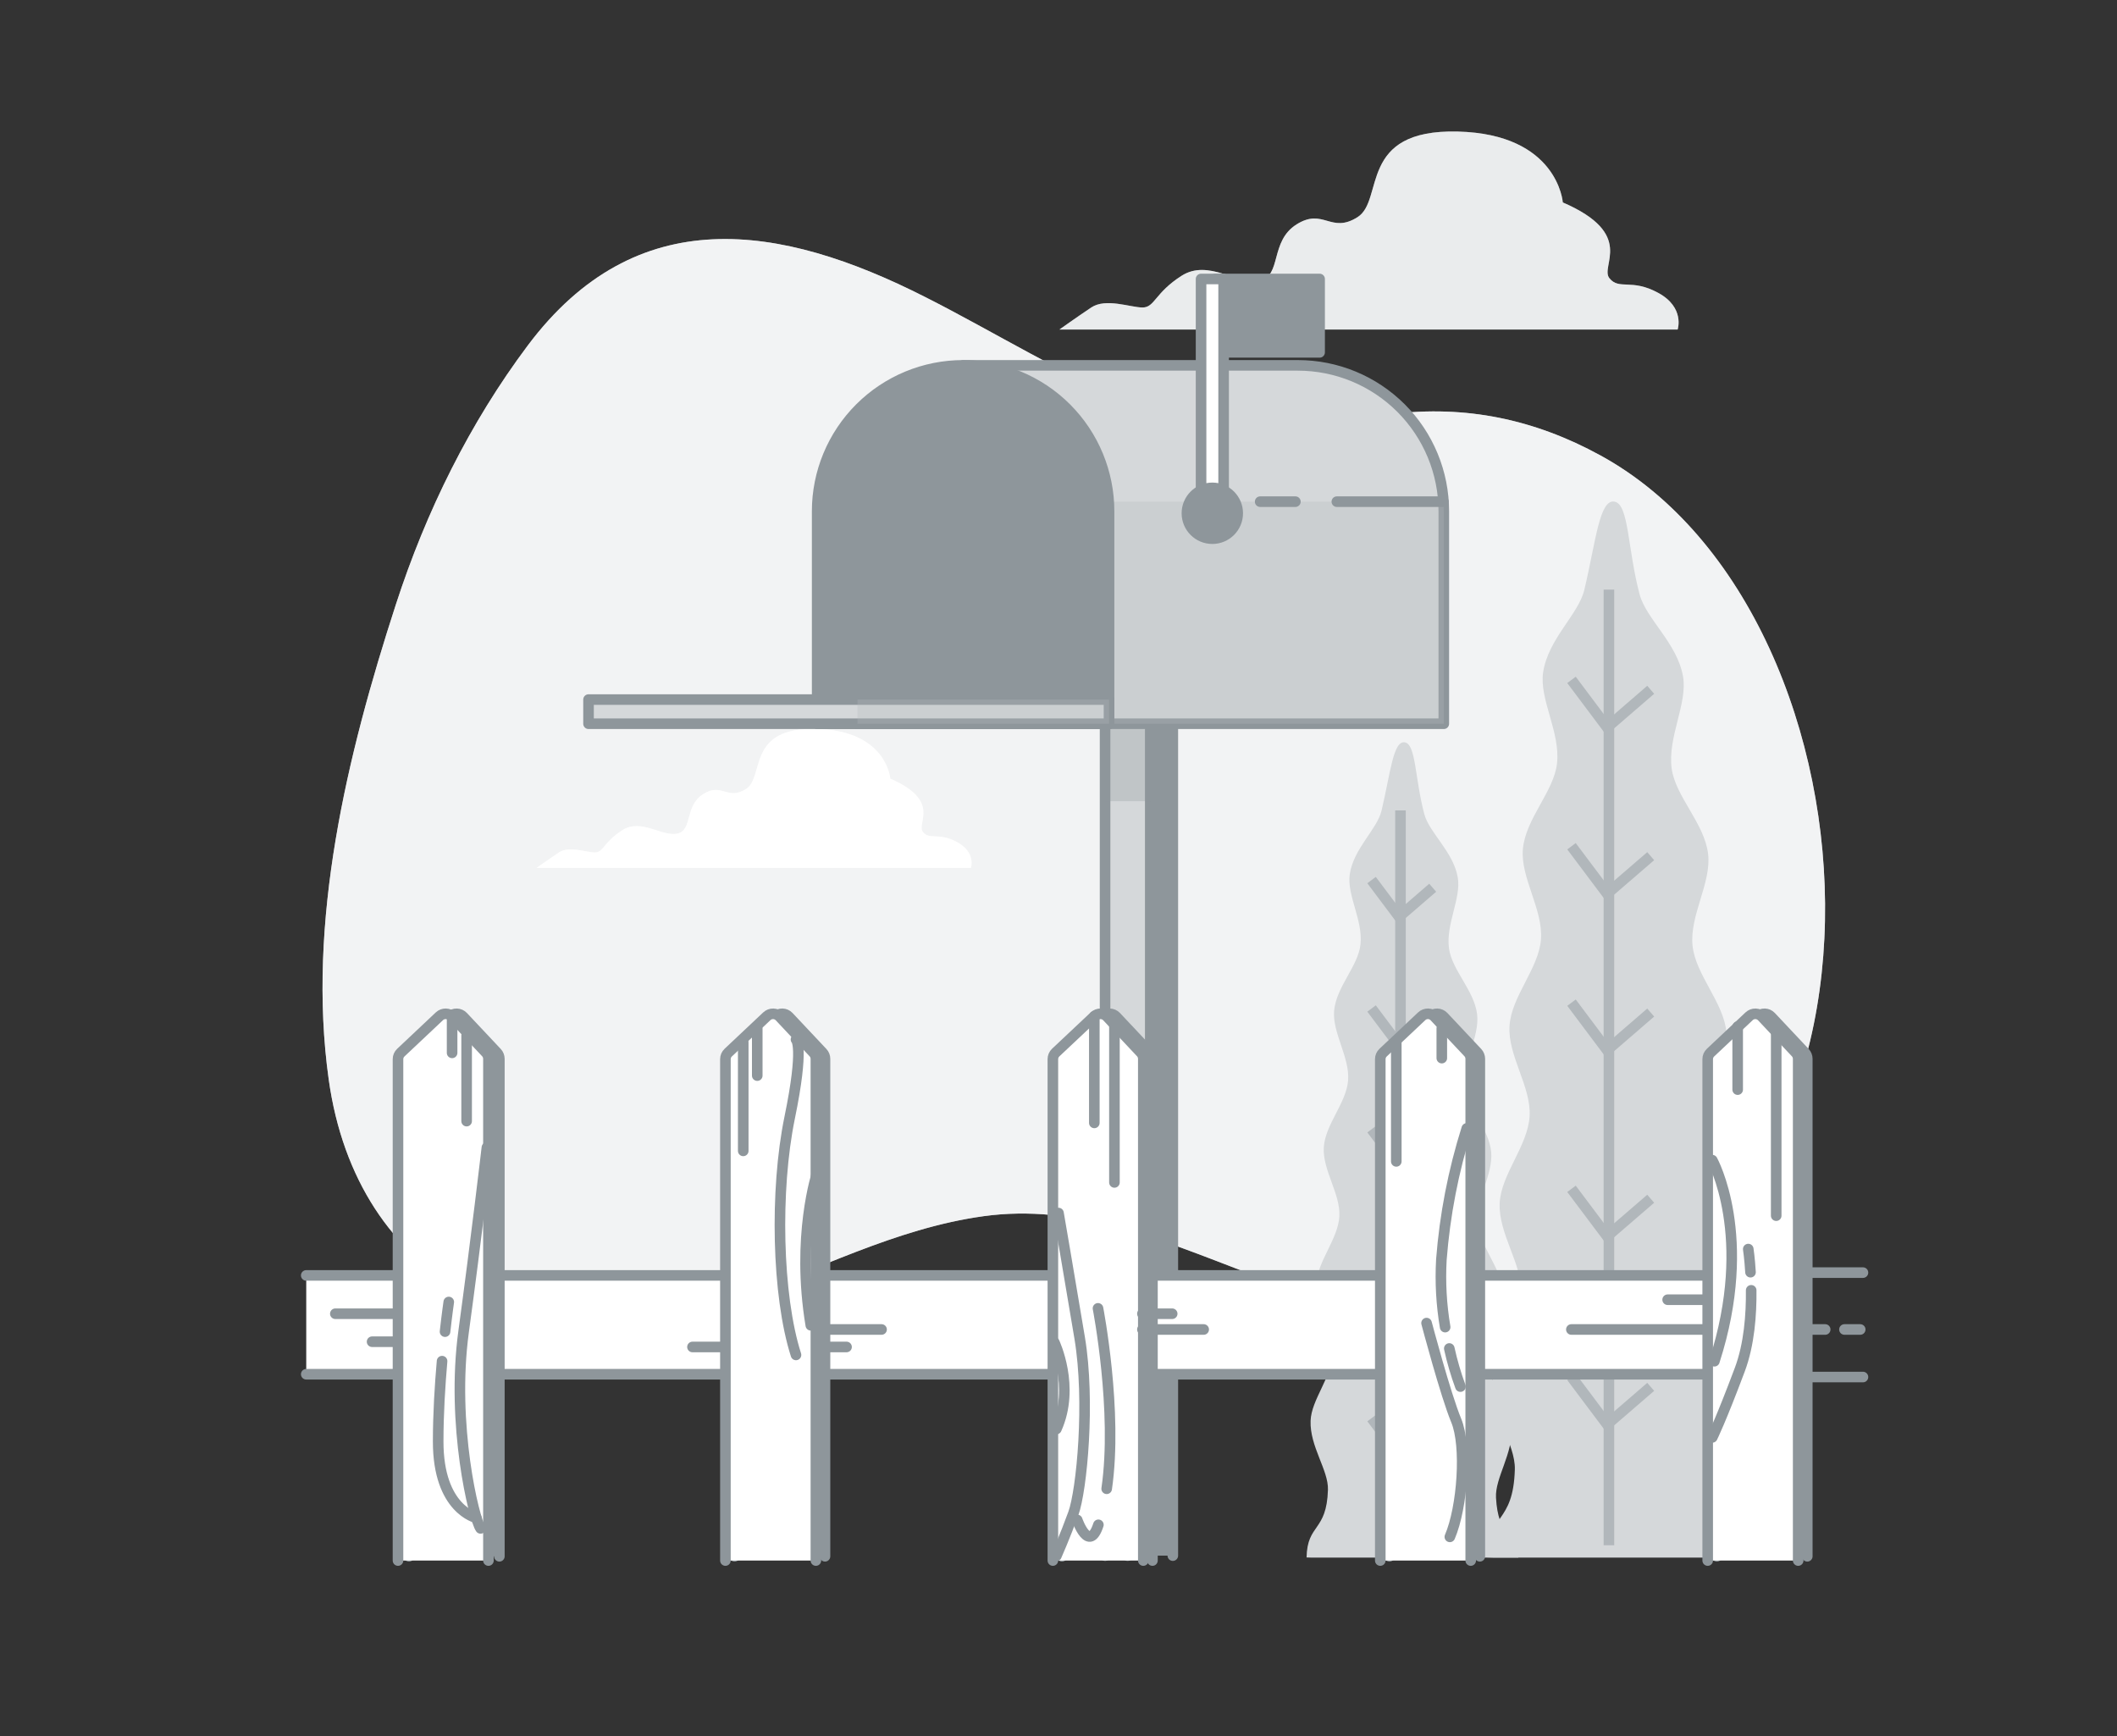 <svg width="200" height="164" viewBox="0 0 200 164" fill="none" xmlns="http://www.w3.org/2000/svg">
<rect x="0" y="0" width="200" height="164" fill="#333333" stroke="none"/>
<path d="M151.2 43.024C144.976 39.616 138.492 38.248 131.416 39.124C122.7 40.2 115.816 41.468 107.476 38.22C100.464 35.492 94.06 31.42 87.372 28.044C73.692 21.104 60.112 18.956 49.856 32.644C44.4 39.928 40.256 48.292 37.396 57.116C32.772 71.352 28.972 87.116 31.056 101.984C33.692 120.832 49.856 129.68 69.192 122.852C77.012 120.092 84.56 116.052 92.9 114.896C110.352 112.472 124.736 128.496 145.664 124.6C181.736 117.896 179.072 58.284 151.2 43.024Z" fill="#D5D8DA"/>
<path opacity="0.7" d="M151.2 43.024C144.976 39.616 138.492 38.248 131.416 39.124C122.7 40.2 115.816 41.468 107.476 38.22C100.464 35.492 94.06 31.42 87.372 28.044C73.692 21.104 60.112 18.956 49.856 32.644C44.4 39.928 40.256 48.292 37.396 57.116C32.772 71.352 28.972 87.116 31.056 101.984C33.692 120.832 49.856 129.68 69.192 122.852C77.012 120.092 84.56 116.052 92.9 114.896C110.352 112.472 124.736 128.496 145.664 124.6C181.736 117.896 179.072 58.284 151.2 43.024Z" fill="white"/>
<path d="M156.66 27.668C154.12 26.28 152.968 27.436 152.044 26.28C151.12 25.124 154.584 22.124 147.644 19.124C147.644 19.124 147.184 12.66 137.716 12.428C128.248 12.196 130.8 18.892 128.26 20.508C125.72 22.124 125.028 19.6 122.488 21.2C119.948 22.8 121.104 26.048 119.028 26.508C116.952 26.968 114.176 24.432 111.636 26.048C109.096 27.664 109.096 29.048 107.944 29.048C106.792 29.048 104.48 28.124 103.096 29.048C101.712 29.972 100.092 31.128 100.092 31.128H158.492C158.492 31.128 159.2 29.052 156.66 27.668Z" fill="#D5D8DA"/>
<path opacity="0.5" d="M156.66 27.668C154.12 26.28 152.968 27.436 152.044 26.28C151.12 25.124 154.584 22.124 147.644 19.124C147.644 19.124 147.184 12.66 137.716 12.428C128.248 12.196 130.8 18.892 128.26 20.508C125.72 22.124 125.028 19.6 122.488 21.2C119.948 22.8 121.104 26.048 119.028 26.508C116.952 26.968 114.176 24.432 111.636 26.048C109.096 27.664 109.096 29.048 107.944 29.048C106.792 29.048 104.48 28.124 103.096 29.048C101.712 29.972 100.092 31.128 100.092 31.128H158.492C158.492 31.128 159.2 29.052 156.66 27.668Z" fill="white"/>
<path d="M90.432 79.56C88.648 78.588 87.836 79.396 87.188 78.588C86.54 77.78 88.972 75.668 84.108 73.56C84.108 73.56 83.784 69.02 77.132 68.856C70.48 68.692 72.268 73.396 70.484 74.532C68.7 75.668 68.216 73.884 66.432 75.02C64.648 76.156 65.456 78.424 64 78.748C62.544 79.072 60.592 77.288 58.8 78.424C57.008 79.56 57.016 80.532 56.208 80.532C55.4 80.532 53.772 79.884 52.8 80.532C51.828 81.18 50.692 81.992 50.692 81.992H91.728C91.728 81.992 92.216 80.532 90.432 79.56Z" fill="white"/>
<path opacity="0.5" d="M90.432 79.56C88.648 78.588 87.836 79.396 87.188 78.588C86.54 77.78 88.972 75.668 84.108 73.56C84.108 73.56 83.784 69.02 77.132 68.856C70.48 68.692 72.268 73.396 70.484 74.532C68.7 75.668 68.216 73.884 66.432 75.02C64.648 76.156 65.456 78.424 64 78.748C62.544 79.072 60.592 77.288 58.8 78.424C57.008 79.56 57.016 80.532 56.208 80.532C55.4 80.532 53.772 79.884 52.8 80.532C51.828 81.18 50.692 81.992 50.692 81.992H91.728C91.728 81.992 92.216 80.532 90.432 79.56Z" fill="white"/>
<path d="M141.148 147.148H166.428C165.944 144.056 163.956 144.6 163.692 139.808C163.56 137.408 165.796 134.408 165.6 131.24C165.44 128.628 162.868 125.952 162.668 122.964C162.488 120.268 164.668 117.276 164.472 114.372C164.268 111.628 161.672 108.992 161.428 106.136C161.204 103.336 163.356 100.332 163.1 97.516C162.844 94.7 160.192 92.112 159.9 89.336C159.608 86.484 161.692 83.412 161.372 80.684C161.036 77.784 158.3 75.28 157.928 72.608C157.528 69.636 159.452 66.46 159 63.892C158.444 60.748 155.516 58.472 154.9 56.152C153.752 51.828 153.896 47.664 152.54 47.392C151.096 47.104 150.764 51.188 149.668 55.752C149.116 58.044 146.256 60.368 145.784 63.516C145.404 66.064 147.428 69.164 147.096 72.124C146.8 74.776 144.132 77.324 143.872 80.208C143.628 82.92 145.792 85.908 145.58 88.744C145.372 91.5 142.78 94.128 142.608 96.928C142.436 99.728 144.66 102.656 144.508 105.42C144.352 108.252 141.812 110.928 141.68 113.652C141.544 116.536 143.82 119.444 143.708 122.116C143.584 125.08 141.08 127.792 140.988 130.384C140.876 133.528 143.184 136.428 143.112 138.824C142.96 144.024 140.58 142.94 140.496 147.124L141.148 147.148Z" fill="#D5D8DA"/>
<path d="M152 55.7V145.98" stroke="#B1B7BB" stroke-miterlimit="10"/>
<path d="M155.948 65.164L151.832 68.72L148.464 64.228" stroke="#B1B7BB" stroke-miterlimit="10"/>
<path d="M155.948 80.88L151.832 84.432L148.464 79.944" stroke="#B1B7BB" stroke-miterlimit="10"/>
<path d="M155.948 95.656L151.832 99.212L148.464 94.72" stroke="#B1B7BB" stroke-miterlimit="10"/>
<path d="M155.948 113.244L151.832 116.796L148.464 112.308" stroke="#B1B7BB" stroke-miterlimit="10"/>
<path d="M155.948 131.016L151.832 134.568L148.464 130.08" stroke="#B1B7BB" stroke-miterlimit="10"/>
<path d="M123.928 147.148H143.444C143.068 144.748 141.536 145.18 141.332 141.484C141.228 139.62 142.952 137.316 142.804 134.868C142.68 132.868 140.696 130.784 140.54 128.468C140.4 126.388 142.096 124.068 141.932 121.836C141.776 119.716 139.764 117.684 139.584 115.48C139.404 113.276 141.072 110.996 140.876 108.824C140.68 106.652 138.628 104.652 138.412 102.512C138.188 100.308 139.796 97.94 139.548 95.828C139.288 93.592 137.176 91.66 136.892 89.6C136.572 87.304 138.068 84.852 137.716 82.872C137.288 80.444 135.028 78.684 134.556 76.896C133.668 73.56 133.78 70.34 132.732 70.132C131.616 69.908 131.36 73.06 130.516 76.588C130.092 78.356 127.88 80.152 127.516 82.588C127.224 84.556 128.784 86.948 128.528 89.232C128.3 91.28 126.244 93.232 126.04 95.472C125.852 97.564 127.524 99.872 127.36 102.06C127.2 104.188 125.204 106.216 125.064 108.376C124.924 110.536 126.664 112.8 126.532 114.932C126.4 117.064 124.452 119.184 124.352 121.288C124.244 123.512 126 125.756 125.916 127.82C125.82 130.108 123.888 132.22 123.816 134.22C123.728 136.644 125.512 138.888 125.456 140.732C125.336 144.732 123.5 143.912 123.436 147.132L123.928 147.148Z" fill="#D5D8DA"/>
<path d="M132.308 76.56V146.248" stroke="#B1B7BB" stroke-miterlimit="10"/>
<path d="M135.352 83.864L132.176 86.608L129.576 83.14" stroke="#B1B7BB" stroke-miterlimit="10"/>
<path d="M135.352 95.992L132.176 98.736L129.576 95.272" stroke="#B1B7BB" stroke-miterlimit="10"/>
<path d="M135.352 107.4L132.176 110.144L129.576 106.68" stroke="#B1B7BB" stroke-miterlimit="10"/>
<path d="M135.352 120.976L132.176 123.72L129.576 120.252" stroke="#B1B7BB" stroke-miterlimit="10"/>
<path d="M135.352 134.696L132.176 137.436L129.576 133.972" stroke="#B1B7BB" stroke-miterlimit="10"/>
<path d="M106.532 146.96V66.088H110.8V146.96" fill="#8E969B"/>
<path d="M106.532 146.96V66.088H110.8V146.96" stroke="#8E969B" stroke-linecap="round" stroke-linejoin="round"/>
<path d="M104.4 146.96V66.088H108.668V146.96" fill="#D5D8DA"/>
<path d="M104.4 146.96V66.088H108.668V146.96" stroke="#8E969B" stroke-linecap="round" stroke-linejoin="round"/>
<g style="mix-blend-mode:multiply" opacity="0.3">
<path d="M108.668 66.088H104.4V75.688H108.668V66.088Z" fill="#8E969B"/>
</g>
<path d="M122.612 34.516H90.988L104.772 68.372H136.4V48.3C136.4 46.49 136.044 44.697 135.351 43.024C134.658 41.352 133.642 39.832 132.362 38.552C131.081 37.272 129.561 36.257 127.888 35.564C126.216 34.872 124.423 34.516 122.612 34.516Z" fill="#D5D8DA" stroke="#8E969B" stroke-linecap="round" stroke-linejoin="round"/>
<g style="mix-blend-mode:multiply" opacity="0.3">
<path d="M102.36 62.444L104.76 68.372H136.4V48.3C136.4 47.996 136.4 47.692 136.368 47.392H102.368L102.36 62.444Z" fill="#B1B7BB"/>
</g>
<path d="M122.38 47.392H119.052" stroke="#8E969B" stroke-linecap="round" stroke-linejoin="round"/>
<path d="M136.368 47.392H126.296" stroke="#8E969B" stroke-linecap="round" stroke-linejoin="round"/>
<path d="M90.988 34.516C94.645 34.516 98.152 35.969 100.738 38.554C103.324 41.14 104.776 44.647 104.776 48.304V68.376H77.2V48.3C77.201 44.644 78.654 41.138 81.24 38.553C83.826 35.968 87.332 34.516 90.988 34.516Z" fill="#8E969B" stroke="#8E969B" stroke-linecap="round" stroke-linejoin="round"/>
<path d="M104.772 66.088H81.012V68.372H104.772V66.088Z" fill="#D5D8DA" stroke="#8E969B" stroke-linecap="round" stroke-linejoin="round"/>
<path d="M104.772 66.088H55.6V68.372H104.772V66.088Z" fill="#D5D8DA" stroke="#8E969B" stroke-linecap="round" stroke-linejoin="round"/>
<path opacity="0.3" d="M104.772 66.088H81.012V68.372H104.772V66.088Z" fill="#B1B7BB"/>
<path d="M124.668 26.356H114.8V33.288H124.668V26.356Z" fill="#8E969B" stroke="#8E969B" stroke-linecap="round" stroke-linejoin="round"/>
<path d="M115.6 26.356H113.468V47.956H115.6V26.356Z" fill="white" stroke="#8E969B" stroke-linecap="round" stroke-linejoin="round"/>
<path d="M114.532 50.888C115.858 50.888 116.932 49.813 116.932 48.488C116.932 47.163 115.858 46.088 114.532 46.088C113.207 46.088 112.132 47.163 112.132 48.488C112.132 49.813 113.207 50.888 114.532 50.888Z" fill="#8E969B" stroke="#8E969B" stroke-linecap="round" stroke-linejoin="round"/>
<path d="M169.332 120.224H176" stroke="#8E969B" stroke-linecap="round" stroke-linejoin="round"/>
<path d="M169.332 130.088H176" stroke="#8E969B" stroke-linecap="round" stroke-linejoin="round"/>
<path d="M28.932 129.824H168.532V120.488H28.932" fill="white"/>
<path d="M28.932 129.824H168.532V120.488H28.932" stroke="#8E969B" stroke-linecap="round" stroke-linejoin="round"/>
<path d="M38.636 147.024V100.056C38.636 99.941 38.66 99.827 38.705 99.721C38.75 99.615 38.817 99.519 38.9 99.44L42.548 96.004C42.712 95.85 42.931 95.768 43.155 95.775C43.38 95.781 43.593 95.877 43.748 96.04L46.948 99.444C47.093 99.602 47.174 99.809 47.176 100.024V147.024" fill="#8E969B"/>
<path d="M38.636 147.024V100.056C38.636 99.941 38.66 99.827 38.705 99.721C38.75 99.615 38.817 99.519 38.9 99.44L42.548 96.004C42.712 95.85 42.931 95.768 43.155 95.775C43.38 95.781 43.593 95.877 43.748 96.04L46.948 99.444C47.093 99.602 47.174 99.809 47.176 100.024V147.024" stroke="#8E969B" stroke-linecap="round" stroke-linejoin="round"/>
<path d="M37.6 147.424V100.056C37.6 99.94 37.623 99.826 37.67 99.72C37.716 99.614 37.783 99.519 37.868 99.44L41.516 96.004C41.597 95.927 41.692 95.868 41.797 95.828C41.901 95.788 42.012 95.77 42.123 95.773C42.235 95.776 42.344 95.802 42.446 95.847C42.548 95.893 42.639 95.959 42.716 96.04L45.916 99.444C46.063 99.601 46.144 99.809 46.144 100.024V147.424" fill="white"/>
<path d="M37.6 147.424V100.056C37.6 99.94 37.623 99.826 37.67 99.72C37.716 99.614 37.783 99.519 37.868 99.44L41.516 96.004C41.597 95.927 41.692 95.868 41.797 95.828C41.901 95.788 42.012 95.77 42.123 95.773C42.235 95.776 42.344 95.802 42.446 95.847C42.548 95.893 42.639 95.959 42.716 96.04L45.916 99.444C46.063 99.601 46.144 99.809 46.144 100.024V147.424" stroke="#8E969B" stroke-linecap="round" stroke-linejoin="round"/>
<path d="M69.396 147.024V100.056C69.396 99.941 69.419 99.827 69.465 99.721C69.51 99.615 69.576 99.519 69.66 99.44L73.312 96.004C73.393 95.927 73.488 95.868 73.593 95.828C73.697 95.788 73.808 95.77 73.919 95.773C74.031 95.776 74.14 95.802 74.242 95.847C74.344 95.893 74.435 95.959 74.512 96.04L77.712 99.444C77.859 99.601 77.94 99.809 77.94 100.024V147.024" fill="#8E969B"/>
<path d="M69.396 147.024V100.056C69.396 99.941 69.419 99.827 69.465 99.721C69.51 99.615 69.576 99.519 69.66 99.44L73.312 96.004C73.393 95.927 73.488 95.868 73.593 95.828C73.697 95.788 73.808 95.77 73.919 95.773C74.031 95.776 74.14 95.802 74.242 95.847C74.344 95.893 74.435 95.959 74.512 96.04L77.712 99.444C77.859 99.601 77.94 99.809 77.94 100.024V147.024" stroke="#8E969B" stroke-linecap="round" stroke-linejoin="round"/>
<path d="M68.532 147.424V100.056C68.532 99.94 68.556 99.826 68.602 99.72C68.648 99.614 68.715 99.519 68.8 99.44L72.448 96.004C72.612 95.85 72.831 95.768 73.055 95.775C73.28 95.781 73.493 95.877 73.648 96.04L76.848 99.444C76.996 99.601 77.079 99.808 77.08 100.024V147.424" fill="white"/>
<path d="M68.532 147.424V100.056C68.532 99.94 68.556 99.826 68.602 99.72C68.648 99.614 68.715 99.519 68.8 99.44L72.448 96.004C72.612 95.85 72.831 95.768 73.055 95.775C73.28 95.781 73.493 95.877 73.648 96.04L76.848 99.444C76.996 99.601 77.079 99.808 77.08 100.024V147.424" stroke="#8E969B" stroke-linecap="round" stroke-linejoin="round"/>
<path d="M100.328 147.024V100.056C100.328 99.94 100.351 99.826 100.397 99.72C100.443 99.614 100.511 99.519 100.596 99.44L104.244 96.004C104.408 95.85 104.626 95.768 104.851 95.775C105.076 95.781 105.289 95.877 105.444 96.04L108.644 99.444C108.792 99.601 108.875 99.808 108.876 100.024V147.424" fill="#8E969B"/>
<path d="M100.328 147.024V100.056C100.328 99.94 100.351 99.826 100.397 99.72C100.443 99.614 100.511 99.519 100.596 99.44L104.244 96.004C104.408 95.85 104.626 95.768 104.851 95.775C105.076 95.781 105.289 95.877 105.444 96.04L108.644 99.444C108.792 99.601 108.875 99.808 108.876 100.024V147.424" stroke="#8E969B" stroke-linecap="round" stroke-linejoin="round"/>
<path d="M99.468 147.424V100.056C99.468 99.941 99.492 99.827 99.537 99.721C99.582 99.615 99.649 99.519 99.732 99.44L103.384 96.004C103.465 95.927 103.561 95.868 103.665 95.828C103.769 95.788 103.88 95.77 103.991 95.773C104.103 95.776 104.213 95.802 104.314 95.847C104.416 95.893 104.508 95.959 104.584 96.04L107.784 99.444C107.931 99.601 108.012 99.809 108.012 100.024V147.424" fill="white"/>
<path d="M99.468 147.424V100.056C99.468 99.941 99.492 99.827 99.537 99.721C99.582 99.615 99.649 99.519 99.732 99.44L103.384 96.004C103.465 95.927 103.561 95.868 103.665 95.828C103.769 95.788 103.88 95.77 103.991 95.773C104.103 95.776 104.213 95.802 104.314 95.847C104.416 95.893 104.508 95.959 104.584 96.04L107.784 99.444C107.931 99.601 108.012 99.809 108.012 100.024V147.424" stroke="#8E969B" stroke-linecap="round" stroke-linejoin="round"/>
<path d="M131.264 147.024V100.056C131.264 99.941 131.287 99.827 131.333 99.721C131.378 99.615 131.445 99.519 131.528 99.44L135.176 96.004C135.34 95.85 135.559 95.768 135.783 95.775C136.008 95.781 136.221 95.877 136.376 96.04L139.576 99.444C139.721 99.602 139.802 99.809 139.804 100.024V147.024" fill="#8E969B"/>
<path d="M131.264 147.024V100.056C131.264 99.941 131.287 99.827 131.333 99.721C131.378 99.615 131.445 99.519 131.528 99.44L135.176 96.004C135.34 95.85 135.559 95.768 135.783 95.775C136.008 95.781 136.221 95.877 136.376 96.04L139.576 99.444C139.721 99.602 139.802 99.809 139.804 100.024V147.024" stroke="#8E969B" stroke-linecap="round" stroke-linejoin="round"/>
<path d="M130.4 147.424V100.056C130.4 99.94 130.424 99.826 130.47 99.72C130.516 99.614 130.583 99.519 130.668 99.44L134.316 96.004C134.397 95.927 134.492 95.868 134.597 95.828C134.701 95.788 134.812 95.77 134.923 95.773C135.035 95.776 135.145 95.802 135.246 95.847C135.348 95.893 135.44 95.959 135.516 96.04L138.716 99.444C138.863 99.601 138.944 99.809 138.944 100.024V147.424" fill="white"/>
<path d="M130.4 147.424V100.056C130.4 99.94 130.424 99.826 130.47 99.72C130.516 99.614 130.583 99.519 130.668 99.44L134.316 96.004C134.397 95.927 134.492 95.868 134.597 95.828C134.701 95.788 134.812 95.77 134.923 95.773C135.035 95.776 135.145 95.802 135.246 95.847C135.348 95.893 135.44 95.959 135.516 96.04L138.716 99.444C138.863 99.601 138.944 99.809 138.944 100.024V147.424" stroke="#8E969B" stroke-linecap="round" stroke-linejoin="round"/>
<path d="M162.196 147.024V100.056C162.196 99.941 162.219 99.827 162.265 99.721C162.31 99.615 162.376 99.519 162.46 99.44L166.112 96.004C166.193 95.927 166.288 95.868 166.393 95.828C166.497 95.788 166.608 95.77 166.719 95.773C166.831 95.776 166.94 95.802 167.042 95.847C167.144 95.893 167.235 95.959 167.312 96.04L170.512 99.444C170.659 99.601 170.74 99.809 170.74 100.024V147.024" fill="#8E969B"/>
<path d="M162.196 147.024V100.056C162.196 99.941 162.219 99.827 162.265 99.721C162.31 99.615 162.376 99.519 162.46 99.44L166.112 96.004C166.193 95.927 166.288 95.868 166.393 95.828C166.497 95.788 166.608 95.77 166.719 95.773C166.831 95.776 166.94 95.802 167.042 95.847C167.144 95.893 167.235 95.959 167.312 96.04L170.512 99.444C170.659 99.601 170.74 99.809 170.74 100.024V147.024" stroke="#8E969B" stroke-linecap="round" stroke-linejoin="round"/>
<path d="M161.332 147.424V100.056C161.332 99.94 161.355 99.826 161.402 99.72C161.448 99.614 161.515 99.519 161.6 99.44L165.248 96.004C165.412 95.85 165.63 95.768 165.855 95.775C166.08 95.781 166.293 95.877 166.448 96.04L169.648 99.444C169.796 99.601 169.879 99.808 169.88 100.024V147.424" fill="white"/>
<path d="M161.332 147.424V100.056C161.332 99.94 161.355 99.826 161.402 99.72C161.448 99.614 161.515 99.519 161.6 99.44L165.248 96.004C165.412 95.85 165.63 95.768 165.855 95.775C166.08 95.781 166.293 95.877 166.448 96.04L169.648 99.444C169.796 99.601 169.879 99.808 169.88 100.024V147.424" stroke="#8E969B" stroke-linecap="round" stroke-linejoin="round"/>
<path d="M42.712 96.04V99.464" stroke="#8E969B" stroke-linecap="round" stroke-linejoin="round"/>
<path d="M44.084 97.808V105.912" stroke="#8E969B" stroke-linecap="round" stroke-linejoin="round"/>
<path d="M70.216 98.472V108.724" stroke="#8E969B" stroke-linecap="round" stroke-linejoin="round"/>
<path d="M71.54 97.148V101.612" stroke="#8E969B" stroke-linecap="round" stroke-linejoin="round"/>
<path d="M103.384 96.004V106.08" stroke="#8E969B" stroke-linecap="round" stroke-linejoin="round"/>
<path d="M105.284 96.816V111.704" stroke="#8E969B" stroke-linecap="round" stroke-linejoin="round"/>
<path d="M131.912 98.472V109.716" stroke="#8E969B" stroke-linecap="round" stroke-linejoin="round"/>
<path d="M136.212 97.148V99.96" stroke="#8E969B" stroke-linecap="round" stroke-linejoin="round"/>
<path d="M164.164 96.98V102.936" stroke="#8E969B" stroke-linecap="round" stroke-linejoin="round"/>
<path d="M167.804 97.644V114.844" stroke="#8E969B" stroke-linecap="round" stroke-linejoin="round"/>
<path d="M161.188 122.784H157.548" stroke="#8E969B" stroke-linecap="round" stroke-linejoin="round"/>
<path d="M161.188 125.596H148.452" stroke="#8E969B" stroke-linecap="round" stroke-linejoin="round"/>
<path d="M113.716 125.596H107.928" stroke="#8E969B" stroke-linecap="round" stroke-linejoin="round"/>
<path d="M83.284 125.596H77.496" stroke="#8E969B" stroke-linecap="round" stroke-linejoin="round"/>
<path d="M37.468 124.108H31.68" stroke="#8E969B" stroke-linecap="round" stroke-linejoin="round"/>
<path d="M37.468 126.752H35.152" stroke="#8E969B" stroke-linecap="round" stroke-linejoin="round"/>
<path d="M110.74 124.108H107.928" stroke="#8E969B" stroke-linecap="round" stroke-linejoin="round"/>
<path d="M79.976 127.248H77.164" stroke="#8E969B" stroke-linecap="round" stroke-linejoin="round"/>
<path d="M68.232 127.248H65.42" stroke="#8E969B" stroke-linecap="round" stroke-linejoin="round"/>
<path d="M172.432 125.596H169.952" stroke="#8E969B" stroke-linecap="round" stroke-linejoin="round"/>
<path d="M175.74 125.596H174.252" stroke="#8E969B" stroke-linecap="round" stroke-linejoin="round"/>
<path d="M46 108.4C46 108.4 45 116.996 43.8 125.792C42.6 134.588 44.8 143.588 45.4 144.388" stroke="#8E969B" stroke-linecap="round" stroke-linejoin="round"/>
<path d="M42.044 125.8C42.236 124.084 42.396 123 42.396 123" stroke="#8E969B" stroke-linecap="round" stroke-linejoin="round"/>
<path d="M44.996 143.388C44.996 143.388 41.396 142.588 41.396 136.188C41.396 133.56 41.564 130.868 41.764 128.588" stroke="#8E969B" stroke-linecap="round" stroke-linejoin="round"/>
<path d="M75.2 98.2C75.2 98.2 76 98.8 74.6 105.6C73.2 112.4 73.4 122.4 75.2 128" stroke="#8E969B" stroke-linecap="round" stroke-linejoin="round"/>
<path d="M77.2 110.8C77.2 110.8 75.2 116.8 76.6 125.2" stroke="#8E969B" stroke-linecap="round" stroke-linejoin="round"/>
<path d="M100 114.596C100 114.596 101 120.396 102 126.392C103 132.388 102.2 140.792 101.4 142.988C100.6 145.184 99.8 146.988 99.8 146.988" stroke="#8E969B" stroke-linecap="round" stroke-linejoin="round"/>
<path d="M103.768 144.048C102.876 146.784 101.768 143.588 101.768 143.588" stroke="#8E969B" stroke-linecap="round" stroke-linejoin="round"/>
<path d="M103.732 123.6C103.732 123.6 105.616 133.324 104.552 140.644" stroke="#8E969B" stroke-linecap="round" stroke-linejoin="round"/>
<path d="M99.6 126.8C99.6 126.8 101.6 131 99.8 135" stroke="#8E969B" stroke-linecap="round" stroke-linejoin="round"/>
<path d="M136.92 127.392C137.188 128.615 137.539 129.818 137.972 130.992" stroke="#8E969B" stroke-linecap="round" stroke-linejoin="round"/>
<path d="M138.572 106.6C137.302 110.629 136.497 114.789 136.172 119C136.052 121.131 136.172 123.268 136.528 125.372" stroke="#8E969B" stroke-linecap="round" stroke-linejoin="round"/>
<path d="M134.772 124.992C134.772 124.992 136.572 131.792 137.572 134.192C138.572 136.592 138.172 142.388 136.972 145.188" stroke="#8E969B" stroke-linecap="round" stroke-linejoin="round"/>
<path d="M161.764 109.6C161.764 109.6 165.764 116.8 161.964 128.596" stroke="#8E969B" stroke-linecap="round" stroke-linejoin="round"/>
<path d="M165.44 121.896C165.464 124.144 165.264 126.992 164.364 129.392C162.564 134.192 161.764 135.792 161.764 135.792" stroke="#8E969B" stroke-linecap="round" stroke-linejoin="round"/>
<path d="M165.164 118C165.164 118 165.296 118.86 165.376 120.184" stroke="#8E969B" stroke-linecap="round" stroke-linejoin="round"/>
</svg>
